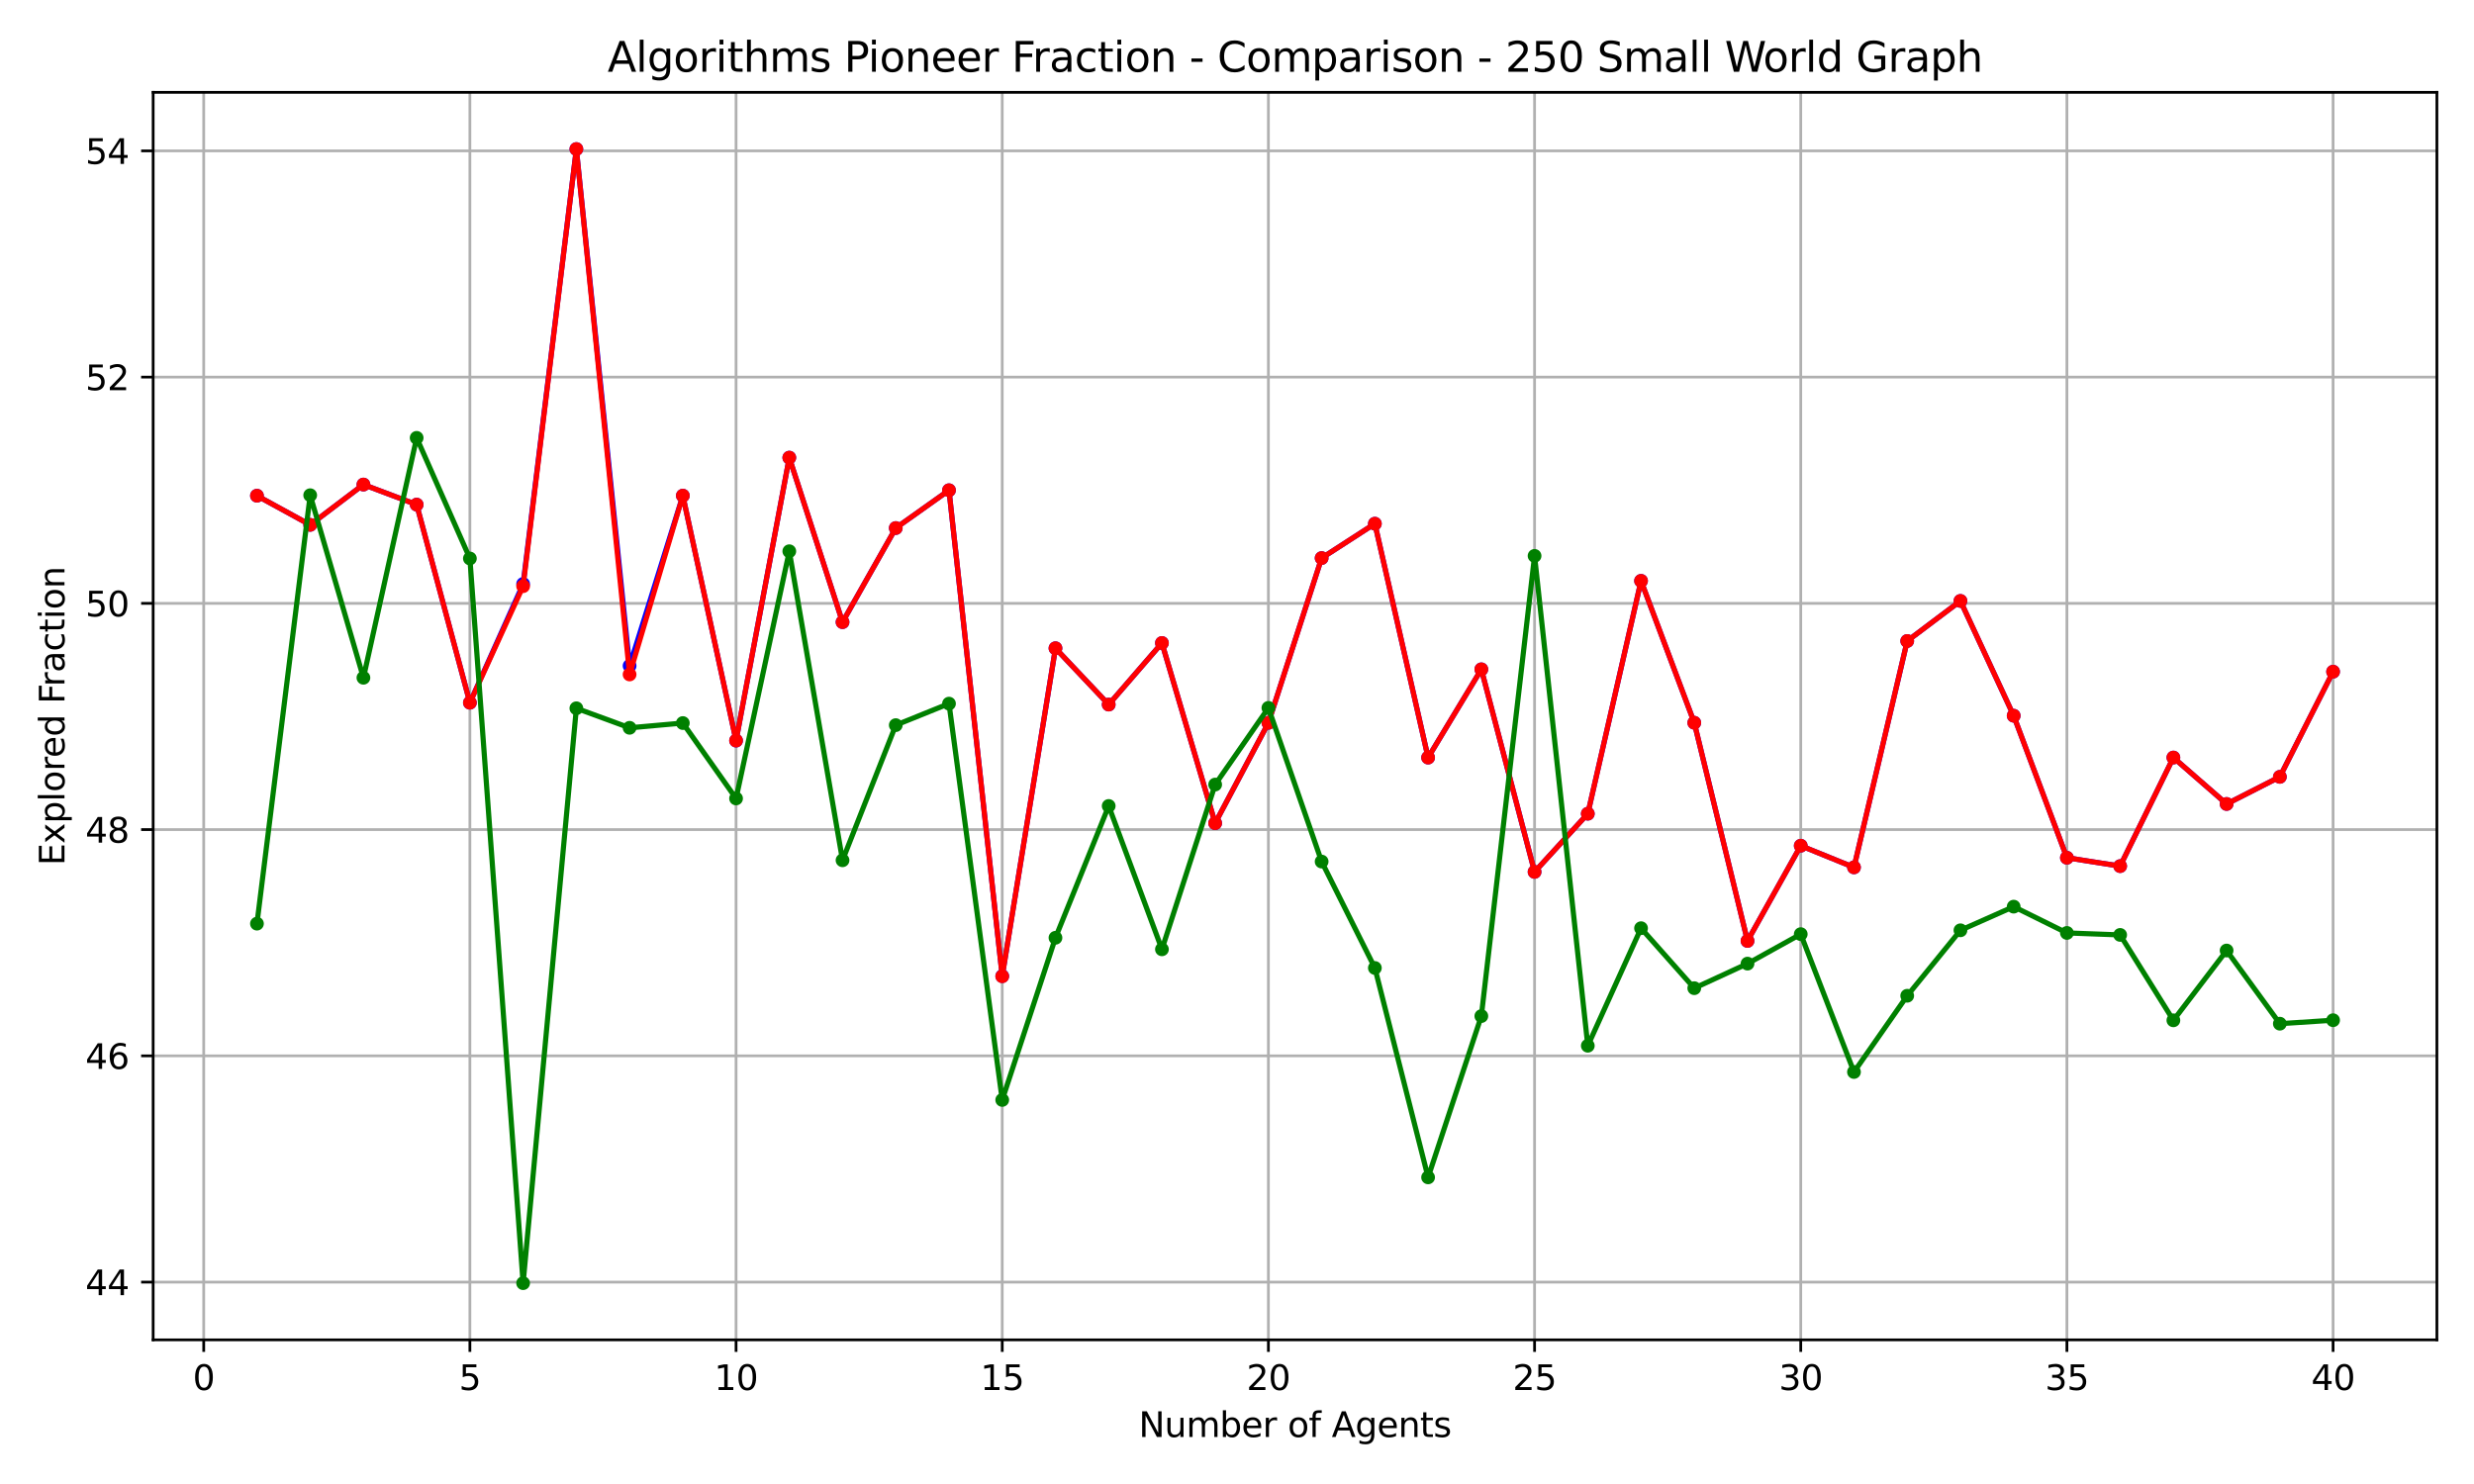 <?xml version="1.0" encoding="utf-8" standalone="no"?>
<!DOCTYPE svg PUBLIC "-//W3C//DTD SVG 1.1//EN"
  "http://www.w3.org/Graphics/SVG/1.1/DTD/svg11.dtd">
<svg xmlns:xlink="http://www.w3.org/1999/xlink" width="720pt" height="432pt" viewBox="0 0 720 432" xmlns="http://www.w3.org/2000/svg" version="1.1">
 <defs>
  <style type="text/css">*{stroke-linejoin: round; stroke-linecap: butt}</style>
 </defs>
 <g id="figure_1">
  <g id="patch_1">
   <path d="M 0 432 
L 720 432 
L 720 0 
L 0 0 
z
" style="fill: #ffffff"/>
  </g>
  <g id="axes_1">
   <g id="patch_2">
    <path d="M 44.57 390.04 
L 709.2 390.04 
L 709.2 26.88 
L 44.57 26.88 
z
" style="fill: #ffffff"/>
   </g>
   <g id="matplotlib.axis_1">
    <g id="xtick_1">
     <g id="line2d_1">
      <path d="M 59.288 390.04 
L 59.288 26.88 
" clip-path="url(#pf809197d8d)" style="fill: none; stroke: #b0b0b0; stroke-width: 0.8; stroke-linecap: square"/>
     </g>
     <g id="line2d_2">
      <defs>
       <path id="mb0a11ca945" d="M 0 0 
L 0 3.5 
" style="stroke: #000000; stroke-width: 0.8"/>
      </defs>
      <g>
       <use xlink:href="#mb0a11ca945" x="59.288" y="390.04" style="stroke: #000000; stroke-width: 0.8"/>
      </g>
     </g>
     <g id="text_1">
      <!-- 0 -->
      <g transform="translate(56.107 404.638) scale(0.1 -0.1)">
       <defs>
        <path id="DejaVuSans-30" d="M 2034 4250 
Q 1547 4250 1301 3770 
Q 1056 3291 1056 2328 
Q 1056 1369 1301 889 
Q 1547 409 2034 409 
Q 2525 409 2770 889 
Q 3016 1369 3016 2328 
Q 3016 3291 2770 3770 
Q 2525 4250 2034 4250 
z
M 2034 4750 
Q 2819 4750 3233 4129 
Q 3647 3509 3647 2328 
Q 3647 1150 3233 529 
Q 2819 -91 2034 -91 
Q 1250 -91 836 529 
Q 422 1150 422 2328 
Q 422 3509 836 4129 
Q 1250 4750 2034 4750 
z
" transform="scale(0.016)"/>
       </defs>
       <use xlink:href="#DejaVuSans-30"/>
      </g>
     </g>
    </g>
    <g id="xtick_2">
     <g id="line2d_3">
      <path d="M 136.751 390.04 
L 136.751 26.88 
" clip-path="url(#pf809197d8d)" style="fill: none; stroke: #b0b0b0; stroke-width: 0.8; stroke-linecap: square"/>
     </g>
     <g id="line2d_4">
      <g>
       <use xlink:href="#mb0a11ca945" x="136.751" y="390.04" style="stroke: #000000; stroke-width: 0.8"/>
      </g>
     </g>
     <g id="text_2">
      <!-- 5 -->
      <g transform="translate(133.569 404.638) scale(0.1 -0.1)">
       <defs>
        <path id="DejaVuSans-35" d="M 691 4666 
L 3169 4666 
L 3169 4134 
L 1269 4134 
L 1269 2991 
Q 1406 3038 1543 3061 
Q 1681 3084 1819 3084 
Q 2600 3084 3056 2656 
Q 3513 2228 3513 1497 
Q 3513 744 3044 326 
Q 2575 -91 1722 -91 
Q 1428 -91 1123 -41 
Q 819 9 494 109 
L 494 744 
Q 775 591 1075 516 
Q 1375 441 1709 441 
Q 2250 441 2565 725 
Q 2881 1009 2881 1497 
Q 2881 1984 2565 2268 
Q 2250 2553 1709 2553 
Q 1456 2553 1204 2497 
Q 953 2441 691 2322 
L 691 4666 
z
" transform="scale(0.016)"/>
       </defs>
       <use xlink:href="#DejaVuSans-35"/>
      </g>
     </g>
    </g>
    <g id="xtick_3">
     <g id="line2d_5">
      <path d="M 214.213 390.04 
L 214.213 26.88 
" clip-path="url(#pf809197d8d)" style="fill: none; stroke: #b0b0b0; stroke-width: 0.8; stroke-linecap: square"/>
     </g>
     <g id="line2d_6">
      <g>
       <use xlink:href="#mb0a11ca945" x="214.213" y="390.04" style="stroke: #000000; stroke-width: 0.8"/>
      </g>
     </g>
     <g id="text_3">
      <!-- 10 -->
      <g transform="translate(207.851 404.638) scale(0.1 -0.1)">
       <defs>
        <path id="DejaVuSans-31" d="M 794 531 
L 1825 531 
L 1825 4091 
L 703 3866 
L 703 4441 
L 1819 4666 
L 2450 4666 
L 2450 531 
L 3481 531 
L 3481 0 
L 794 0 
L 794 531 
z
" transform="scale(0.016)"/>
       </defs>
       <use xlink:href="#DejaVuSans-31"/>
       <use xlink:href="#DejaVuSans-30" x="63.623"/>
      </g>
     </g>
    </g>
    <g id="xtick_4">
     <g id="line2d_7">
      <path d="M 291.676 390.04 
L 291.676 26.88 
" clip-path="url(#pf809197d8d)" style="fill: none; stroke: #b0b0b0; stroke-width: 0.8; stroke-linecap: square"/>
     </g>
     <g id="line2d_8">
      <g>
       <use xlink:href="#mb0a11ca945" x="291.676" y="390.04" style="stroke: #000000; stroke-width: 0.8"/>
      </g>
     </g>
     <g id="text_4">
      <!-- 15 -->
      <g transform="translate(285.314 404.638) scale(0.1 -0.1)">
       <use xlink:href="#DejaVuSans-31"/>
       <use xlink:href="#DejaVuSans-35" x="63.623"/>
      </g>
     </g>
    </g>
    <g id="xtick_5">
     <g id="line2d_9">
      <path d="M 369.139 390.04 
L 369.139 26.88 
" clip-path="url(#pf809197d8d)" style="fill: none; stroke: #b0b0b0; stroke-width: 0.8; stroke-linecap: square"/>
     </g>
     <g id="line2d_10">
      <g>
       <use xlink:href="#mb0a11ca945" x="369.139" y="390.04" style="stroke: #000000; stroke-width: 0.8"/>
      </g>
     </g>
     <g id="text_5">
      <!-- 20 -->
      <g transform="translate(362.776 404.638) scale(0.1 -0.1)">
       <defs>
        <path id="DejaVuSans-32" d="M 1228 531 
L 3431 531 
L 3431 0 
L 469 0 
L 469 531 
Q 828 903 1448 1529 
Q 2069 2156 2228 2338 
Q 2531 2678 2651 2914 
Q 2772 3150 2772 3378 
Q 2772 3750 2511 3984 
Q 2250 4219 1831 4219 
Q 1534 4219 1204 4116 
Q 875 4013 500 3803 
L 500 4441 
Q 881 4594 1212 4672 
Q 1544 4750 1819 4750 
Q 2544 4750 2975 4387 
Q 3406 4025 3406 3419 
Q 3406 3131 3298 2873 
Q 3191 2616 2906 2266 
Q 2828 2175 2409 1742 
Q 1991 1309 1228 531 
z
" transform="scale(0.016)"/>
       </defs>
       <use xlink:href="#DejaVuSans-32"/>
       <use xlink:href="#DejaVuSans-30" x="63.623"/>
      </g>
     </g>
    </g>
    <g id="xtick_6">
     <g id="line2d_11">
      <path d="M 446.601 390.04 
L 446.601 26.88 
" clip-path="url(#pf809197d8d)" style="fill: none; stroke: #b0b0b0; stroke-width: 0.8; stroke-linecap: square"/>
     </g>
     <g id="line2d_12">
      <g>
       <use xlink:href="#mb0a11ca945" x="446.601" y="390.04" style="stroke: #000000; stroke-width: 0.8"/>
      </g>
     </g>
     <g id="text_6">
      <!-- 25 -->
      <g transform="translate(440.239 404.638) scale(0.1 -0.1)">
       <use xlink:href="#DejaVuSans-32"/>
       <use xlink:href="#DejaVuSans-35" x="63.623"/>
      </g>
     </g>
    </g>
    <g id="xtick_7">
     <g id="line2d_13">
      <path d="M 524.064 390.04 
L 524.064 26.88 
" clip-path="url(#pf809197d8d)" style="fill: none; stroke: #b0b0b0; stroke-width: 0.8; stroke-linecap: square"/>
     </g>
     <g id="line2d_14">
      <g>
       <use xlink:href="#mb0a11ca945" x="524.064" y="390.04" style="stroke: #000000; stroke-width: 0.8"/>
      </g>
     </g>
     <g id="text_7">
      <!-- 30 -->
      <g transform="translate(517.702 404.638) scale(0.1 -0.1)">
       <defs>
        <path id="DejaVuSans-33" d="M 2597 2516 
Q 3050 2419 3304 2112 
Q 3559 1806 3559 1356 
Q 3559 666 3084 287 
Q 2609 -91 1734 -91 
Q 1441 -91 1130 -33 
Q 819 25 488 141 
L 488 750 
Q 750 597 1062 519 
Q 1375 441 1716 441 
Q 2309 441 2620 675 
Q 2931 909 2931 1356 
Q 2931 1769 2642 2001 
Q 2353 2234 1838 2234 
L 1294 2234 
L 1294 2753 
L 1863 2753 
Q 2328 2753 2575 2939 
Q 2822 3125 2822 3475 
Q 2822 3834 2567 4026 
Q 2313 4219 1838 4219 
Q 1578 4219 1281 4162 
Q 984 4106 628 3988 
L 628 4550 
Q 988 4650 1302 4700 
Q 1616 4750 1894 4750 
Q 2613 4750 3031 4423 
Q 3450 4097 3450 3541 
Q 3450 3153 3228 2886 
Q 3006 2619 2597 2516 
z
" transform="scale(0.016)"/>
       </defs>
       <use xlink:href="#DejaVuSans-33"/>
       <use xlink:href="#DejaVuSans-30" x="63.623"/>
      </g>
     </g>
    </g>
    <g id="xtick_8">
     <g id="line2d_15">
      <path d="M 601.527 390.04 
L 601.527 26.88 
" clip-path="url(#pf809197d8d)" style="fill: none; stroke: #b0b0b0; stroke-width: 0.8; stroke-linecap: square"/>
     </g>
     <g id="line2d_16">
      <g>
       <use xlink:href="#mb0a11ca945" x="601.527" y="390.04" style="stroke: #000000; stroke-width: 0.8"/>
      </g>
     </g>
     <g id="text_8">
      <!-- 35 -->
      <g transform="translate(595.164 404.638) scale(0.1 -0.1)">
       <use xlink:href="#DejaVuSans-33"/>
       <use xlink:href="#DejaVuSans-35" x="63.623"/>
      </g>
     </g>
    </g>
    <g id="xtick_9">
     <g id="line2d_17">
      <path d="M 678.99 390.04 
L 678.99 26.88 
" clip-path="url(#pf809197d8d)" style="fill: none; stroke: #b0b0b0; stroke-width: 0.8; stroke-linecap: square"/>
     </g>
     <g id="line2d_18">
      <g>
       <use xlink:href="#mb0a11ca945" x="678.99" y="390.04" style="stroke: #000000; stroke-width: 0.8"/>
      </g>
     </g>
     <g id="text_9">
      <!-- 40 -->
      <g transform="translate(672.627 404.638) scale(0.1 -0.1)">
       <defs>
        <path id="DejaVuSans-34" d="M 2419 4116 
L 825 1625 
L 2419 1625 
L 2419 4116 
z
M 2253 4666 
L 3047 4666 
L 3047 1625 
L 3713 1625 
L 3713 1100 
L 3047 1100 
L 3047 0 
L 2419 0 
L 2419 1100 
L 313 1100 
L 313 1709 
L 2253 4666 
z
" transform="scale(0.016)"/>
       </defs>
       <use xlink:href="#DejaVuSans-34"/>
       <use xlink:href="#DejaVuSans-30" x="63.623"/>
      </g>
     </g>
    </g>
    <g id="text_10">
     <!-- Number of Agents -->
     <g transform="translate(331.397 418.317) scale(0.1 -0.1)">
      <defs>
       <path id="DejaVuSans-4e" d="M 628 4666 
L 1478 4666 
L 3547 763 
L 3547 4666 
L 4159 4666 
L 4159 0 
L 3309 0 
L 1241 3903 
L 1241 0 
L 628 0 
L 628 4666 
z
" transform="scale(0.016)"/>
       <path id="DejaVuSans-75" d="M 544 1381 
L 544 3500 
L 1119 3500 
L 1119 1403 
Q 1119 906 1312 657 
Q 1506 409 1894 409 
Q 2359 409 2629 706 
Q 2900 1003 2900 1516 
L 2900 3500 
L 3475 3500 
L 3475 0 
L 2900 0 
L 2900 538 
Q 2691 219 2414 64 
Q 2138 -91 1772 -91 
Q 1169 -91 856 284 
Q 544 659 544 1381 
z
M 1991 3584 
L 1991 3584 
z
" transform="scale(0.016)"/>
       <path id="DejaVuSans-6d" d="M 3328 2828 
Q 3544 3216 3844 3400 
Q 4144 3584 4550 3584 
Q 5097 3584 5394 3201 
Q 5691 2819 5691 2113 
L 5691 0 
L 5113 0 
L 5113 2094 
Q 5113 2597 4934 2840 
Q 4756 3084 4391 3084 
Q 3944 3084 3684 2787 
Q 3425 2491 3425 1978 
L 3425 0 
L 2847 0 
L 2847 2094 
Q 2847 2600 2669 2842 
Q 2491 3084 2119 3084 
Q 1678 3084 1418 2786 
Q 1159 2488 1159 1978 
L 1159 0 
L 581 0 
L 581 3500 
L 1159 3500 
L 1159 2956 
Q 1356 3278 1631 3431 
Q 1906 3584 2284 3584 
Q 2666 3584 2933 3390 
Q 3200 3197 3328 2828 
z
" transform="scale(0.016)"/>
       <path id="DejaVuSans-62" d="M 3116 1747 
Q 3116 2381 2855 2742 
Q 2594 3103 2138 3103 
Q 1681 3103 1420 2742 
Q 1159 2381 1159 1747 
Q 1159 1113 1420 752 
Q 1681 391 2138 391 
Q 2594 391 2855 752 
Q 3116 1113 3116 1747 
z
M 1159 2969 
Q 1341 3281 1617 3432 
Q 1894 3584 2278 3584 
Q 2916 3584 3314 3078 
Q 3713 2572 3713 1747 
Q 3713 922 3314 415 
Q 2916 -91 2278 -91 
Q 1894 -91 1617 61 
Q 1341 213 1159 525 
L 1159 0 
L 581 0 
L 581 4863 
L 1159 4863 
L 1159 2969 
z
" transform="scale(0.016)"/>
       <path id="DejaVuSans-65" d="M 3597 1894 
L 3597 1613 
L 953 1613 
Q 991 1019 1311 708 
Q 1631 397 2203 397 
Q 2534 397 2845 478 
Q 3156 559 3463 722 
L 3463 178 
Q 3153 47 2828 -22 
Q 2503 -91 2169 -91 
Q 1331 -91 842 396 
Q 353 884 353 1716 
Q 353 2575 817 3079 
Q 1281 3584 2069 3584 
Q 2775 3584 3186 3129 
Q 3597 2675 3597 1894 
z
M 3022 2063 
Q 3016 2534 2758 2815 
Q 2500 3097 2075 3097 
Q 1594 3097 1305 2825 
Q 1016 2553 972 2059 
L 3022 2063 
z
" transform="scale(0.016)"/>
       <path id="DejaVuSans-72" d="M 2631 2963 
Q 2534 3019 2420 3045 
Q 2306 3072 2169 3072 
Q 1681 3072 1420 2755 
Q 1159 2438 1159 1844 
L 1159 0 
L 581 0 
L 581 3500 
L 1159 3500 
L 1159 2956 
Q 1341 3275 1631 3429 
Q 1922 3584 2338 3584 
Q 2397 3584 2469 3576 
Q 2541 3569 2628 3553 
L 2631 2963 
z
" transform="scale(0.016)"/>
       <path id="DejaVuSans-20" transform="scale(0.016)"/>
       <path id="DejaVuSans-6f" d="M 1959 3097 
Q 1497 3097 1228 2736 
Q 959 2375 959 1747 
Q 959 1119 1226 758 
Q 1494 397 1959 397 
Q 2419 397 2687 759 
Q 2956 1122 2956 1747 
Q 2956 2369 2687 2733 
Q 2419 3097 1959 3097 
z
M 1959 3584 
Q 2709 3584 3137 3096 
Q 3566 2609 3566 1747 
Q 3566 888 3137 398 
Q 2709 -91 1959 -91 
Q 1206 -91 779 398 
Q 353 888 353 1747 
Q 353 2609 779 3096 
Q 1206 3584 1959 3584 
z
" transform="scale(0.016)"/>
       <path id="DejaVuSans-66" d="M 2375 4863 
L 2375 4384 
L 1825 4384 
Q 1516 4384 1395 4259 
Q 1275 4134 1275 3809 
L 1275 3500 
L 2222 3500 
L 2222 3053 
L 1275 3053 
L 1275 0 
L 697 0 
L 697 3053 
L 147 3053 
L 147 3500 
L 697 3500 
L 697 3744 
Q 697 4328 969 4595 
Q 1241 4863 1831 4863 
L 2375 4863 
z
" transform="scale(0.016)"/>
       <path id="DejaVuSans-41" d="M 2188 4044 
L 1331 1722 
L 3047 1722 
L 2188 4044 
z
M 1831 4666 
L 2547 4666 
L 4325 0 
L 3669 0 
L 3244 1197 
L 1141 1197 
L 716 0 
L 50 0 
L 1831 4666 
z
" transform="scale(0.016)"/>
       <path id="DejaVuSans-67" d="M 2906 1791 
Q 2906 2416 2648 2759 
Q 2391 3103 1925 3103 
Q 1463 3103 1205 2759 
Q 947 2416 947 1791 
Q 947 1169 1205 825 
Q 1463 481 1925 481 
Q 2391 481 2648 825 
Q 2906 1169 2906 1791 
z
M 3481 434 
Q 3481 -459 3084 -895 
Q 2688 -1331 1869 -1331 
Q 1566 -1331 1297 -1286 
Q 1028 -1241 775 -1147 
L 775 -588 
Q 1028 -725 1275 -790 
Q 1522 -856 1778 -856 
Q 2344 -856 2625 -561 
Q 2906 -266 2906 331 
L 2906 616 
Q 2728 306 2450 153 
Q 2172 0 1784 0 
Q 1141 0 747 490 
Q 353 981 353 1791 
Q 353 2603 747 3093 
Q 1141 3584 1784 3584 
Q 2172 3584 2450 3431 
Q 2728 3278 2906 2969 
L 2906 3500 
L 3481 3500 
L 3481 434 
z
" transform="scale(0.016)"/>
       <path id="DejaVuSans-6e" d="M 3513 2113 
L 3513 0 
L 2938 0 
L 2938 2094 
Q 2938 2591 2744 2837 
Q 2550 3084 2163 3084 
Q 1697 3084 1428 2787 
Q 1159 2491 1159 1978 
L 1159 0 
L 581 0 
L 581 3500 
L 1159 3500 
L 1159 2956 
Q 1366 3272 1645 3428 
Q 1925 3584 2291 3584 
Q 2894 3584 3203 3211 
Q 3513 2838 3513 2113 
z
" transform="scale(0.016)"/>
       <path id="DejaVuSans-74" d="M 1172 4494 
L 1172 3500 
L 2356 3500 
L 2356 3053 
L 1172 3053 
L 1172 1153 
Q 1172 725 1289 603 
Q 1406 481 1766 481 
L 2356 481 
L 2356 0 
L 1766 0 
Q 1100 0 847 248 
Q 594 497 594 1153 
L 594 3053 
L 172 3053 
L 172 3500 
L 594 3500 
L 594 4494 
L 1172 4494 
z
" transform="scale(0.016)"/>
       <path id="DejaVuSans-73" d="M 2834 3397 
L 2834 2853 
Q 2591 2978 2328 3040 
Q 2066 3103 1784 3103 
Q 1356 3103 1142 2972 
Q 928 2841 928 2578 
Q 928 2378 1081 2264 
Q 1234 2150 1697 2047 
L 1894 2003 
Q 2506 1872 2764 1633 
Q 3022 1394 3022 966 
Q 3022 478 2636 193 
Q 2250 -91 1575 -91 
Q 1294 -91 989 -36 
Q 684 19 347 128 
L 347 722 
Q 666 556 975 473 
Q 1284 391 1588 391 
Q 1994 391 2212 530 
Q 2431 669 2431 922 
Q 2431 1156 2273 1281 
Q 2116 1406 1581 1522 
L 1381 1569 
Q 847 1681 609 1914 
Q 372 2147 372 2553 
Q 372 3047 722 3315 
Q 1072 3584 1716 3584 
Q 2034 3584 2315 3537 
Q 2597 3491 2834 3397 
z
" transform="scale(0.016)"/>
      </defs>
      <use xlink:href="#DejaVuSans-4e"/>
      <use xlink:href="#DejaVuSans-75" x="74.805"/>
      <use xlink:href="#DejaVuSans-6d" x="138.184"/>
      <use xlink:href="#DejaVuSans-62" x="235.596"/>
      <use xlink:href="#DejaVuSans-65" x="299.072"/>
      <use xlink:href="#DejaVuSans-72" x="360.596"/>
      <use xlink:href="#DejaVuSans-20" x="401.709"/>
      <use xlink:href="#DejaVuSans-6f" x="433.496"/>
      <use xlink:href="#DejaVuSans-66" x="494.678"/>
      <use xlink:href="#DejaVuSans-20" x="529.883"/>
      <use xlink:href="#DejaVuSans-41" x="561.67"/>
      <use xlink:href="#DejaVuSans-67" x="630.078"/>
      <use xlink:href="#DejaVuSans-65" x="693.555"/>
      <use xlink:href="#DejaVuSans-6e" x="755.078"/>
      <use xlink:href="#DejaVuSans-74" x="818.457"/>
      <use xlink:href="#DejaVuSans-73" x="857.666"/>
     </g>
    </g>
   </g>
   <g id="matplotlib.axis_2">
    <g id="ytick_1">
     <g id="line2d_19">
      <path d="M 44.57 373.225 
L 709.2 373.225 
" clip-path="url(#pf809197d8d)" style="fill: none; stroke: #b0b0b0; stroke-width: 0.8; stroke-linecap: square"/>
     </g>
     <g id="line2d_20">
      <defs>
       <path id="m695df04579" d="M 0 0 
L -3.5 0 
" style="stroke: #000000; stroke-width: 0.8"/>
      </defs>
      <g>
       <use xlink:href="#m695df04579" x="44.57" y="373.225" style="stroke: #000000; stroke-width: 0.8"/>
      </g>
     </g>
     <g id="text_11">
      <!-- 44 -->
      <g transform="translate(24.845 377.025) scale(0.1 -0.1)">
       <use xlink:href="#DejaVuSans-34"/>
       <use xlink:href="#DejaVuSans-34" x="63.623"/>
      </g>
     </g>
    </g>
    <g id="ytick_2">
     <g id="line2d_21">
      <path d="M 44.57 307.364 
L 709.2 307.364 
" clip-path="url(#pf809197d8d)" style="fill: none; stroke: #b0b0b0; stroke-width: 0.8; stroke-linecap: square"/>
     </g>
     <g id="line2d_22">
      <g>
       <use xlink:href="#m695df04579" x="44.57" y="307.364" style="stroke: #000000; stroke-width: 0.8"/>
      </g>
     </g>
     <g id="text_12">
      <!-- 46 -->
      <g transform="translate(24.845 311.163) scale(0.1 -0.1)">
       <defs>
        <path id="DejaVuSans-36" d="M 2113 2584 
Q 1688 2584 1439 2293 
Q 1191 2003 1191 1497 
Q 1191 994 1439 701 
Q 1688 409 2113 409 
Q 2538 409 2786 701 
Q 3034 994 3034 1497 
Q 3034 2003 2786 2293 
Q 2538 2584 2113 2584 
z
M 3366 4563 
L 3366 3988 
Q 3128 4100 2886 4159 
Q 2644 4219 2406 4219 
Q 1781 4219 1451 3797 
Q 1122 3375 1075 2522 
Q 1259 2794 1537 2939 
Q 1816 3084 2150 3084 
Q 2853 3084 3261 2657 
Q 3669 2231 3669 1497 
Q 3669 778 3244 343 
Q 2819 -91 2113 -91 
Q 1303 -91 875 529 
Q 447 1150 447 2328 
Q 447 3434 972 4092 
Q 1497 4750 2381 4750 
Q 2619 4750 2861 4703 
Q 3103 4656 3366 4563 
z
" transform="scale(0.016)"/>
       </defs>
       <use xlink:href="#DejaVuSans-34"/>
       <use xlink:href="#DejaVuSans-36" x="63.623"/>
      </g>
     </g>
    </g>
    <g id="ytick_3">
     <g id="line2d_23">
      <path d="M 44.57 241.502 
L 709.2 241.502 
" clip-path="url(#pf809197d8d)" style="fill: none; stroke: #b0b0b0; stroke-width: 0.8; stroke-linecap: square"/>
     </g>
     <g id="line2d_24">
      <g>
       <use xlink:href="#m695df04579" x="44.57" y="241.502" style="stroke: #000000; stroke-width: 0.8"/>
      </g>
     </g>
     <g id="text_13">
      <!-- 48 -->
      <g transform="translate(24.845 245.302) scale(0.1 -0.1)">
       <defs>
        <path id="DejaVuSans-38" d="M 2034 2216 
Q 1584 2216 1326 1975 
Q 1069 1734 1069 1313 
Q 1069 891 1326 650 
Q 1584 409 2034 409 
Q 2484 409 2743 651 
Q 3003 894 3003 1313 
Q 3003 1734 2745 1975 
Q 2488 2216 2034 2216 
z
M 1403 2484 
Q 997 2584 770 2862 
Q 544 3141 544 3541 
Q 544 4100 942 4425 
Q 1341 4750 2034 4750 
Q 2731 4750 3128 4425 
Q 3525 4100 3525 3541 
Q 3525 3141 3298 2862 
Q 3072 2584 2669 2484 
Q 3125 2378 3379 2068 
Q 3634 1759 3634 1313 
Q 3634 634 3220 271 
Q 2806 -91 2034 -91 
Q 1263 -91 848 271 
Q 434 634 434 1313 
Q 434 1759 690 2068 
Q 947 2378 1403 2484 
z
M 1172 3481 
Q 1172 3119 1398 2916 
Q 1625 2713 2034 2713 
Q 2441 2713 2670 2916 
Q 2900 3119 2900 3481 
Q 2900 3844 2670 4047 
Q 2441 4250 2034 4250 
Q 1625 4250 1398 4047 
Q 1172 3844 1172 3481 
z
" transform="scale(0.016)"/>
       </defs>
       <use xlink:href="#DejaVuSans-34"/>
       <use xlink:href="#DejaVuSans-38" x="63.623"/>
      </g>
     </g>
    </g>
    <g id="ytick_4">
     <g id="line2d_25">
      <path d="M 44.57 175.641 
L 709.2 175.641 
" clip-path="url(#pf809197d8d)" style="fill: none; stroke: #b0b0b0; stroke-width: 0.8; stroke-linecap: square"/>
     </g>
     <g id="line2d_26">
      <g>
       <use xlink:href="#m695df04579" x="44.57" y="175.641" style="stroke: #000000; stroke-width: 0.8"/>
      </g>
     </g>
     <g id="text_14">
      <!-- 50 -->
      <g transform="translate(24.845 179.44) scale(0.1 -0.1)">
       <use xlink:href="#DejaVuSans-35"/>
       <use xlink:href="#DejaVuSans-30" x="63.623"/>
      </g>
     </g>
    </g>
    <g id="ytick_5">
     <g id="line2d_27">
      <path d="M 44.57 109.779 
L 709.2 109.779 
" clip-path="url(#pf809197d8d)" style="fill: none; stroke: #b0b0b0; stroke-width: 0.8; stroke-linecap: square"/>
     </g>
     <g id="line2d_28">
      <g>
       <use xlink:href="#m695df04579" x="44.57" y="109.779" style="stroke: #000000; stroke-width: 0.8"/>
      </g>
     </g>
     <g id="text_15">
      <!-- 52 -->
      <g transform="translate(24.845 113.579) scale(0.1 -0.1)">
       <use xlink:href="#DejaVuSans-35"/>
       <use xlink:href="#DejaVuSans-32" x="63.623"/>
      </g>
     </g>
    </g>
    <g id="ytick_6">
     <g id="line2d_29">
      <path d="M 44.57 43.918 
L 709.2 43.918 
" clip-path="url(#pf809197d8d)" style="fill: none; stroke: #b0b0b0; stroke-width: 0.8; stroke-linecap: square"/>
     </g>
     <g id="line2d_30">
      <g>
       <use xlink:href="#m695df04579" x="44.57" y="43.918" style="stroke: #000000; stroke-width: 0.8"/>
      </g>
     </g>
     <g id="text_16">
      <!-- 54 -->
      <g transform="translate(24.845 47.717) scale(0.1 -0.1)">
       <use xlink:href="#DejaVuSans-35"/>
       <use xlink:href="#DejaVuSans-34" x="63.623"/>
      </g>
     </g>
    </g>
    <g id="text_17">
     <!-- Explored Fraction -->
     <g transform="translate(18.765 251.944) rotate(-90) scale(0.1 -0.1)">
      <defs>
       <path id="DejaVuSans-45" d="M 628 4666 
L 3578 4666 
L 3578 4134 
L 1259 4134 
L 1259 2753 
L 3481 2753 
L 3481 2222 
L 1259 2222 
L 1259 531 
L 3634 531 
L 3634 0 
L 628 0 
L 628 4666 
z
" transform="scale(0.016)"/>
       <path id="DejaVuSans-78" d="M 3513 3500 
L 2247 1797 
L 3578 0 
L 2900 0 
L 1881 1375 
L 863 0 
L 184 0 
L 1544 1831 
L 300 3500 
L 978 3500 
L 1906 2253 
L 2834 3500 
L 3513 3500 
z
" transform="scale(0.016)"/>
       <path id="DejaVuSans-70" d="M 1159 525 
L 1159 -1331 
L 581 -1331 
L 581 3500 
L 1159 3500 
L 1159 2969 
Q 1341 3281 1617 3432 
Q 1894 3584 2278 3584 
Q 2916 3584 3314 3078 
Q 3713 2572 3713 1747 
Q 3713 922 3314 415 
Q 2916 -91 2278 -91 
Q 1894 -91 1617 61 
Q 1341 213 1159 525 
z
M 3116 1747 
Q 3116 2381 2855 2742 
Q 2594 3103 2138 3103 
Q 1681 3103 1420 2742 
Q 1159 2381 1159 1747 
Q 1159 1113 1420 752 
Q 1681 391 2138 391 
Q 2594 391 2855 752 
Q 3116 1113 3116 1747 
z
" transform="scale(0.016)"/>
       <path id="DejaVuSans-6c" d="M 603 4863 
L 1178 4863 
L 1178 0 
L 603 0 
L 603 4863 
z
" transform="scale(0.016)"/>
       <path id="DejaVuSans-64" d="M 2906 2969 
L 2906 4863 
L 3481 4863 
L 3481 0 
L 2906 0 
L 2906 525 
Q 2725 213 2448 61 
Q 2172 -91 1784 -91 
Q 1150 -91 751 415 
Q 353 922 353 1747 
Q 353 2572 751 3078 
Q 1150 3584 1784 3584 
Q 2172 3584 2448 3432 
Q 2725 3281 2906 2969 
z
M 947 1747 
Q 947 1113 1208 752 
Q 1469 391 1925 391 
Q 2381 391 2643 752 
Q 2906 1113 2906 1747 
Q 2906 2381 2643 2742 
Q 2381 3103 1925 3103 
Q 1469 3103 1208 2742 
Q 947 2381 947 1747 
z
" transform="scale(0.016)"/>
       <path id="DejaVuSans-46" d="M 628 4666 
L 3309 4666 
L 3309 4134 
L 1259 4134 
L 1259 2759 
L 3109 2759 
L 3109 2228 
L 1259 2228 
L 1259 0 
L 628 0 
L 628 4666 
z
" transform="scale(0.016)"/>
       <path id="DejaVuSans-61" d="M 2194 1759 
Q 1497 1759 1228 1600 
Q 959 1441 959 1056 
Q 959 750 1161 570 
Q 1363 391 1709 391 
Q 2188 391 2477 730 
Q 2766 1069 2766 1631 
L 2766 1759 
L 2194 1759 
z
M 3341 1997 
L 3341 0 
L 2766 0 
L 2766 531 
Q 2569 213 2275 61 
Q 1981 -91 1556 -91 
Q 1019 -91 701 211 
Q 384 513 384 1019 
Q 384 1609 779 1909 
Q 1175 2209 1959 2209 
L 2766 2209 
L 2766 2266 
Q 2766 2663 2505 2880 
Q 2244 3097 1772 3097 
Q 1472 3097 1187 3025 
Q 903 2953 641 2809 
L 641 3341 
Q 956 3463 1253 3523 
Q 1550 3584 1831 3584 
Q 2591 3584 2966 3190 
Q 3341 2797 3341 1997 
z
" transform="scale(0.016)"/>
       <path id="DejaVuSans-63" d="M 3122 3366 
L 3122 2828 
Q 2878 2963 2633 3030 
Q 2388 3097 2138 3097 
Q 1578 3097 1268 2742 
Q 959 2388 959 1747 
Q 959 1106 1268 751 
Q 1578 397 2138 397 
Q 2388 397 2633 464 
Q 2878 531 3122 666 
L 3122 134 
Q 2881 22 2623 -34 
Q 2366 -91 2075 -91 
Q 1284 -91 818 406 
Q 353 903 353 1747 
Q 353 2603 823 3093 
Q 1294 3584 2113 3584 
Q 2378 3584 2631 3529 
Q 2884 3475 3122 3366 
z
" transform="scale(0.016)"/>
       <path id="DejaVuSans-69" d="M 603 3500 
L 1178 3500 
L 1178 0 
L 603 0 
L 603 3500 
z
M 603 4863 
L 1178 4863 
L 1178 4134 
L 603 4134 
L 603 4863 
z
" transform="scale(0.016)"/>
      </defs>
      <use xlink:href="#DejaVuSans-45"/>
      <use xlink:href="#DejaVuSans-78" x="63.184"/>
      <use xlink:href="#DejaVuSans-70" x="122.363"/>
      <use xlink:href="#DejaVuSans-6c" x="185.84"/>
      <use xlink:href="#DejaVuSans-6f" x="213.623"/>
      <use xlink:href="#DejaVuSans-72" x="274.805"/>
      <use xlink:href="#DejaVuSans-65" x="313.668"/>
      <use xlink:href="#DejaVuSans-64" x="375.191"/>
      <use xlink:href="#DejaVuSans-20" x="438.668"/>
      <use xlink:href="#DejaVuSans-46" x="470.455"/>
      <use xlink:href="#DejaVuSans-72" x="520.725"/>
      <use xlink:href="#DejaVuSans-61" x="561.838"/>
      <use xlink:href="#DejaVuSans-63" x="623.117"/>
      <use xlink:href="#DejaVuSans-74" x="678.098"/>
      <use xlink:href="#DejaVuSans-69" x="717.307"/>
      <use xlink:href="#DejaVuSans-6f" x="745.09"/>
      <use xlink:href="#DejaVuSans-6e" x="806.271"/>
     </g>
    </g>
   </g>
   <g id="line2d_31">
    <path d="M 74.78 144.302 
L 90.273 152.791 
L 105.766 141.059 
L 121.258 146.896 
L 136.751 204.562 
L 152.243 169.99 
L 167.736 43.387 
L 183.228 193.825 
L 198.721 144.288 
L 214.213 215.594 
L 229.706 133.22 
L 245.198 181.105 
L 260.691 153.719 
L 276.183 142.712 
L 291.676 284.152 
L 307.169 188.706 
L 322.661 205.104 
L 338.154 187.184 
L 353.646 239.629 
L 369.139 210.421 
L 384.631 162.459 
L 400.124 152.449 
L 415.616 220.539 
L 431.109 194.843 
L 446.601 253.811 
L 462.094 236.876 
L 477.587 169.09 
L 493.079 210.394 
L 508.572 273.912 
L 524.064 246.194 
L 539.557 252.489 
L 555.049 186.598 
L 570.542 174.933 
L 586.034 208.349 
L 601.527 249.693 
L 617.019 252.128 
L 632.512 220.529 
L 648.004 234.039 
L 663.497 226.143 
L 678.99 195.532 
" clip-path="url(#pf809197d8d)" style="fill: none; stroke: #0000ff; stroke-width: 1.5; stroke-linecap: square"/>
    <defs>
     <path id="ma543eec14b" d="M 0 1.5 
C 0.398 1.5 0.779 1.342 1.061 1.061 
C 1.342 0.779 1.5 0.398 1.5 0 
C 1.5 -0.398 1.342 -0.779 1.061 -1.061 
C 0.779 -1.342 0.398 -1.5 0 -1.5 
C -0.398 -1.5 -0.779 -1.342 -1.061 -1.061 
C -1.342 -0.779 -1.5 -0.398 -1.5 0 
C -1.5 0.398 -1.342 0.779 -1.061 1.061 
C -0.779 1.342 -0.398 1.5 0 1.5 
z
" style="stroke: #0000ff"/>
    </defs>
    <g clip-path="url(#pf809197d8d)">
     <use xlink:href="#ma543eec14b" x="74.78" y="144.302" style="fill: #0000ff; stroke: #0000ff"/>
     <use xlink:href="#ma543eec14b" x="90.273" y="152.791" style="fill: #0000ff; stroke: #0000ff"/>
     <use xlink:href="#ma543eec14b" x="105.766" y="141.059" style="fill: #0000ff; stroke: #0000ff"/>
     <use xlink:href="#ma543eec14b" x="121.258" y="146.896" style="fill: #0000ff; stroke: #0000ff"/>
     <use xlink:href="#ma543eec14b" x="136.751" y="204.562" style="fill: #0000ff; stroke: #0000ff"/>
     <use xlink:href="#ma543eec14b" x="152.243" y="169.99" style="fill: #0000ff; stroke: #0000ff"/>
     <use xlink:href="#ma543eec14b" x="167.736" y="43.387" style="fill: #0000ff; stroke: #0000ff"/>
     <use xlink:href="#ma543eec14b" x="183.228" y="193.825" style="fill: #0000ff; stroke: #0000ff"/>
     <use xlink:href="#ma543eec14b" x="198.721" y="144.288" style="fill: #0000ff; stroke: #0000ff"/>
     <use xlink:href="#ma543eec14b" x="214.213" y="215.594" style="fill: #0000ff; stroke: #0000ff"/>
     <use xlink:href="#ma543eec14b" x="229.706" y="133.22" style="fill: #0000ff; stroke: #0000ff"/>
     <use xlink:href="#ma543eec14b" x="245.198" y="181.105" style="fill: #0000ff; stroke: #0000ff"/>
     <use xlink:href="#ma543eec14b" x="260.691" y="153.719" style="fill: #0000ff; stroke: #0000ff"/>
     <use xlink:href="#ma543eec14b" x="276.183" y="142.712" style="fill: #0000ff; stroke: #0000ff"/>
     <use xlink:href="#ma543eec14b" x="291.676" y="284.152" style="fill: #0000ff; stroke: #0000ff"/>
     <use xlink:href="#ma543eec14b" x="307.169" y="188.706" style="fill: #0000ff; stroke: #0000ff"/>
     <use xlink:href="#ma543eec14b" x="322.661" y="205.104" style="fill: #0000ff; stroke: #0000ff"/>
     <use xlink:href="#ma543eec14b" x="338.154" y="187.184" style="fill: #0000ff; stroke: #0000ff"/>
     <use xlink:href="#ma543eec14b" x="353.646" y="239.629" style="fill: #0000ff; stroke: #0000ff"/>
     <use xlink:href="#ma543eec14b" x="369.139" y="210.421" style="fill: #0000ff; stroke: #0000ff"/>
     <use xlink:href="#ma543eec14b" x="384.631" y="162.459" style="fill: #0000ff; stroke: #0000ff"/>
     <use xlink:href="#ma543eec14b" x="400.124" y="152.449" style="fill: #0000ff; stroke: #0000ff"/>
     <use xlink:href="#ma543eec14b" x="415.616" y="220.539" style="fill: #0000ff; stroke: #0000ff"/>
     <use xlink:href="#ma543eec14b" x="431.109" y="194.843" style="fill: #0000ff; stroke: #0000ff"/>
     <use xlink:href="#ma543eec14b" x="446.601" y="253.811" style="fill: #0000ff; stroke: #0000ff"/>
     <use xlink:href="#ma543eec14b" x="462.094" y="236.876" style="fill: #0000ff; stroke: #0000ff"/>
     <use xlink:href="#ma543eec14b" x="477.587" y="169.09" style="fill: #0000ff; stroke: #0000ff"/>
     <use xlink:href="#ma543eec14b" x="493.079" y="210.394" style="fill: #0000ff; stroke: #0000ff"/>
     <use xlink:href="#ma543eec14b" x="508.572" y="273.912" style="fill: #0000ff; stroke: #0000ff"/>
     <use xlink:href="#ma543eec14b" x="524.064" y="246.194" style="fill: #0000ff; stroke: #0000ff"/>
     <use xlink:href="#ma543eec14b" x="539.557" y="252.489" style="fill: #0000ff; stroke: #0000ff"/>
     <use xlink:href="#ma543eec14b" x="555.049" y="186.598" style="fill: #0000ff; stroke: #0000ff"/>
     <use xlink:href="#ma543eec14b" x="570.542" y="174.933" style="fill: #0000ff; stroke: #0000ff"/>
     <use xlink:href="#ma543eec14b" x="586.034" y="208.349" style="fill: #0000ff; stroke: #0000ff"/>
     <use xlink:href="#ma543eec14b" x="601.527" y="249.693" style="fill: #0000ff; stroke: #0000ff"/>
     <use xlink:href="#ma543eec14b" x="617.019" y="252.128" style="fill: #0000ff; stroke: #0000ff"/>
     <use xlink:href="#ma543eec14b" x="632.512" y="220.529" style="fill: #0000ff; stroke: #0000ff"/>
     <use xlink:href="#ma543eec14b" x="648.004" y="234.039" style="fill: #0000ff; stroke: #0000ff"/>
     <use xlink:href="#ma543eec14b" x="663.497" y="226.143" style="fill: #0000ff; stroke: #0000ff"/>
     <use xlink:href="#ma543eec14b" x="678.99" y="195.532" style="fill: #0000ff; stroke: #0000ff"/>
    </g>
   </g>
   <g id="line2d_32">
    <path d="M 74.78 144.302 
L 90.273 152.791 
L 105.766 141.059 
L 121.258 146.896 
L 136.751 204.562 
L 152.243 170.64 
L 167.736 43.387 
L 183.228 196.342 
L 198.721 144.288 
L 214.213 215.594 
L 229.706 133.22 
L 245.198 181.105 
L 260.691 153.719 
L 276.183 142.712 
L 291.676 284.211 
L 307.169 188.706 
L 322.661 205.104 
L 338.154 187.184 
L 353.646 239.629 
L 369.139 210.421 
L 384.631 162.459 
L 400.124 152.449 
L 415.616 220.539 
L 431.109 194.843 
L 446.601 253.811 
L 462.094 236.876 
L 477.587 169.09 
L 493.079 210.394 
L 508.572 273.912 
L 524.064 246.194 
L 539.557 252.489 
L 555.049 186.598 
L 570.542 174.933 
L 586.034 208.349 
L 601.527 249.693 
L 617.019 252.128 
L 632.512 220.529 
L 648.004 234.039 
L 663.497 226.143 
L 678.99 195.532 
" clip-path="url(#pf809197d8d)" style="fill: none; stroke: #ff0000; stroke-width: 1.5; stroke-linecap: square"/>
    <defs>
     <path id="me3ec892ba1" d="M 0 1.5 
C 0.398 1.5 0.779 1.342 1.061 1.061 
C 1.342 0.779 1.5 0.398 1.5 0 
C 1.5 -0.398 1.342 -0.779 1.061 -1.061 
C 0.779 -1.342 0.398 -1.5 0 -1.5 
C -0.398 -1.5 -0.779 -1.342 -1.061 -1.061 
C -1.342 -0.779 -1.5 -0.398 -1.5 0 
C -1.5 0.398 -1.342 0.779 -1.061 1.061 
C -0.779 1.342 -0.398 1.5 0 1.5 
z
" style="stroke: #ff0000"/>
    </defs>
    <g clip-path="url(#pf809197d8d)">
     <use xlink:href="#me3ec892ba1" x="74.78" y="144.302" style="fill: #ff0000; stroke: #ff0000"/>
     <use xlink:href="#me3ec892ba1" x="90.273" y="152.791" style="fill: #ff0000; stroke: #ff0000"/>
     <use xlink:href="#me3ec892ba1" x="105.766" y="141.059" style="fill: #ff0000; stroke: #ff0000"/>
     <use xlink:href="#me3ec892ba1" x="121.258" y="146.896" style="fill: #ff0000; stroke: #ff0000"/>
     <use xlink:href="#me3ec892ba1" x="136.751" y="204.562" style="fill: #ff0000; stroke: #ff0000"/>
     <use xlink:href="#me3ec892ba1" x="152.243" y="170.64" style="fill: #ff0000; stroke: #ff0000"/>
     <use xlink:href="#me3ec892ba1" x="167.736" y="43.387" style="fill: #ff0000; stroke: #ff0000"/>
     <use xlink:href="#me3ec892ba1" x="183.228" y="196.342" style="fill: #ff0000; stroke: #ff0000"/>
     <use xlink:href="#me3ec892ba1" x="198.721" y="144.288" style="fill: #ff0000; stroke: #ff0000"/>
     <use xlink:href="#me3ec892ba1" x="214.213" y="215.594" style="fill: #ff0000; stroke: #ff0000"/>
     <use xlink:href="#me3ec892ba1" x="229.706" y="133.22" style="fill: #ff0000; stroke: #ff0000"/>
     <use xlink:href="#me3ec892ba1" x="245.198" y="181.105" style="fill: #ff0000; stroke: #ff0000"/>
     <use xlink:href="#me3ec892ba1" x="260.691" y="153.719" style="fill: #ff0000; stroke: #ff0000"/>
     <use xlink:href="#me3ec892ba1" x="276.183" y="142.712" style="fill: #ff0000; stroke: #ff0000"/>
     <use xlink:href="#me3ec892ba1" x="291.676" y="284.211" style="fill: #ff0000; stroke: #ff0000"/>
     <use xlink:href="#me3ec892ba1" x="307.169" y="188.706" style="fill: #ff0000; stroke: #ff0000"/>
     <use xlink:href="#me3ec892ba1" x="322.661" y="205.104" style="fill: #ff0000; stroke: #ff0000"/>
     <use xlink:href="#me3ec892ba1" x="338.154" y="187.184" style="fill: #ff0000; stroke: #ff0000"/>
     <use xlink:href="#me3ec892ba1" x="353.646" y="239.629" style="fill: #ff0000; stroke: #ff0000"/>
     <use xlink:href="#me3ec892ba1" x="369.139" y="210.421" style="fill: #ff0000; stroke: #ff0000"/>
     <use xlink:href="#me3ec892ba1" x="384.631" y="162.459" style="fill: #ff0000; stroke: #ff0000"/>
     <use xlink:href="#me3ec892ba1" x="400.124" y="152.449" style="fill: #ff0000; stroke: #ff0000"/>
     <use xlink:href="#me3ec892ba1" x="415.616" y="220.539" style="fill: #ff0000; stroke: #ff0000"/>
     <use xlink:href="#me3ec892ba1" x="431.109" y="194.843" style="fill: #ff0000; stroke: #ff0000"/>
     <use xlink:href="#me3ec892ba1" x="446.601" y="253.811" style="fill: #ff0000; stroke: #ff0000"/>
     <use xlink:href="#me3ec892ba1" x="462.094" y="236.876" style="fill: #ff0000; stroke: #ff0000"/>
     <use xlink:href="#me3ec892ba1" x="477.587" y="169.09" style="fill: #ff0000; stroke: #ff0000"/>
     <use xlink:href="#me3ec892ba1" x="493.079" y="210.394" style="fill: #ff0000; stroke: #ff0000"/>
     <use xlink:href="#me3ec892ba1" x="508.572" y="273.912" style="fill: #ff0000; stroke: #ff0000"/>
     <use xlink:href="#me3ec892ba1" x="524.064" y="246.194" style="fill: #ff0000; stroke: #ff0000"/>
     <use xlink:href="#me3ec892ba1" x="539.557" y="252.489" style="fill: #ff0000; stroke: #ff0000"/>
     <use xlink:href="#me3ec892ba1" x="555.049" y="186.598" style="fill: #ff0000; stroke: #ff0000"/>
     <use xlink:href="#me3ec892ba1" x="570.542" y="174.933" style="fill: #ff0000; stroke: #ff0000"/>
     <use xlink:href="#me3ec892ba1" x="586.034" y="208.349" style="fill: #ff0000; stroke: #ff0000"/>
     <use xlink:href="#me3ec892ba1" x="601.527" y="249.693" style="fill: #ff0000; stroke: #ff0000"/>
     <use xlink:href="#me3ec892ba1" x="617.019" y="252.128" style="fill: #ff0000; stroke: #ff0000"/>
     <use xlink:href="#me3ec892ba1" x="632.512" y="220.529" style="fill: #ff0000; stroke: #ff0000"/>
     <use xlink:href="#me3ec892ba1" x="648.004" y="234.039" style="fill: #ff0000; stroke: #ff0000"/>
     <use xlink:href="#me3ec892ba1" x="663.497" y="226.143" style="fill: #ff0000; stroke: #ff0000"/>
     <use xlink:href="#me3ec892ba1" x="678.99" y="195.532" style="fill: #ff0000; stroke: #ff0000"/>
    </g>
   </g>
   <g id="line2d_33">
    <path d="M 74.78 268.877 
L 90.273 144.16 
L 105.766 197.298 
L 121.258 127.462 
L 136.751 162.576 
L 152.243 373.533 
L 167.736 206.182 
L 183.228 211.866 
L 198.721 210.485 
L 214.213 232.434 
L 229.706 160.468 
L 245.198 250.43 
L 260.691 211.091 
L 276.183 204.83 
L 291.676 320.2 
L 307.169 272.992 
L 322.661 234.62 
L 338.154 276.348 
L 353.646 228.389 
L 369.139 206.068 
L 384.631 250.806 
L 400.124 281.777 
L 415.616 342.738 
L 431.109 295.786 
L 446.601 161.817 
L 462.094 304.419 
L 477.587 270.203 
L 493.079 287.665 
L 508.572 280.516 
L 524.064 271.933 
L 539.557 312.064 
L 555.049 289.871 
L 570.542 270.814 
L 586.034 263.93 
L 601.527 271.581 
L 617.019 272.157 
L 632.512 297.02 
L 648.004 276.702 
L 663.497 298 
L 678.99 296.99 
" clip-path="url(#pf809197d8d)" style="fill: none; stroke: #008000; stroke-width: 1.5; stroke-linecap: square"/>
    <defs>
     <path id="m4895db7833" d="M 0 1.5 
C 0.398 1.5 0.779 1.342 1.061 1.061 
C 1.342 0.779 1.5 0.398 1.5 0 
C 1.5 -0.398 1.342 -0.779 1.061 -1.061 
C 0.779 -1.342 0.398 -1.5 0 -1.5 
C -0.398 -1.5 -0.779 -1.342 -1.061 -1.061 
C -1.342 -0.779 -1.5 -0.398 -1.5 0 
C -1.5 0.398 -1.342 0.779 -1.061 1.061 
C -0.779 1.342 -0.398 1.5 0 1.5 
z
" style="stroke: #008000"/>
    </defs>
    <g clip-path="url(#pf809197d8d)">
     <use xlink:href="#m4895db7833" x="74.78" y="268.877" style="fill: #008000; stroke: #008000"/>
     <use xlink:href="#m4895db7833" x="90.273" y="144.16" style="fill: #008000; stroke: #008000"/>
     <use xlink:href="#m4895db7833" x="105.766" y="197.298" style="fill: #008000; stroke: #008000"/>
     <use xlink:href="#m4895db7833" x="121.258" y="127.462" style="fill: #008000; stroke: #008000"/>
     <use xlink:href="#m4895db7833" x="136.751" y="162.576" style="fill: #008000; stroke: #008000"/>
     <use xlink:href="#m4895db7833" x="152.243" y="373.533" style="fill: #008000; stroke: #008000"/>
     <use xlink:href="#m4895db7833" x="167.736" y="206.182" style="fill: #008000; stroke: #008000"/>
     <use xlink:href="#m4895db7833" x="183.228" y="211.866" style="fill: #008000; stroke: #008000"/>
     <use xlink:href="#m4895db7833" x="198.721" y="210.485" style="fill: #008000; stroke: #008000"/>
     <use xlink:href="#m4895db7833" x="214.213" y="232.434" style="fill: #008000; stroke: #008000"/>
     <use xlink:href="#m4895db7833" x="229.706" y="160.468" style="fill: #008000; stroke: #008000"/>
     <use xlink:href="#m4895db7833" x="245.198" y="250.43" style="fill: #008000; stroke: #008000"/>
     <use xlink:href="#m4895db7833" x="260.691" y="211.091" style="fill: #008000; stroke: #008000"/>
     <use xlink:href="#m4895db7833" x="276.183" y="204.83" style="fill: #008000; stroke: #008000"/>
     <use xlink:href="#m4895db7833" x="291.676" y="320.2" style="fill: #008000; stroke: #008000"/>
     <use xlink:href="#m4895db7833" x="307.169" y="272.992" style="fill: #008000; stroke: #008000"/>
     <use xlink:href="#m4895db7833" x="322.661" y="234.62" style="fill: #008000; stroke: #008000"/>
     <use xlink:href="#m4895db7833" x="338.154" y="276.348" style="fill: #008000; stroke: #008000"/>
     <use xlink:href="#m4895db7833" x="353.646" y="228.389" style="fill: #008000; stroke: #008000"/>
     <use xlink:href="#m4895db7833" x="369.139" y="206.068" style="fill: #008000; stroke: #008000"/>
     <use xlink:href="#m4895db7833" x="384.631" y="250.806" style="fill: #008000; stroke: #008000"/>
     <use xlink:href="#m4895db7833" x="400.124" y="281.777" style="fill: #008000; stroke: #008000"/>
     <use xlink:href="#m4895db7833" x="415.616" y="342.738" style="fill: #008000; stroke: #008000"/>
     <use xlink:href="#m4895db7833" x="431.109" y="295.786" style="fill: #008000; stroke: #008000"/>
     <use xlink:href="#m4895db7833" x="446.601" y="161.817" style="fill: #008000; stroke: #008000"/>
     <use xlink:href="#m4895db7833" x="462.094" y="304.419" style="fill: #008000; stroke: #008000"/>
     <use xlink:href="#m4895db7833" x="477.587" y="270.203" style="fill: #008000; stroke: #008000"/>
     <use xlink:href="#m4895db7833" x="493.079" y="287.665" style="fill: #008000; stroke: #008000"/>
     <use xlink:href="#m4895db7833" x="508.572" y="280.516" style="fill: #008000; stroke: #008000"/>
     <use xlink:href="#m4895db7833" x="524.064" y="271.933" style="fill: #008000; stroke: #008000"/>
     <use xlink:href="#m4895db7833" x="539.557" y="312.064" style="fill: #008000; stroke: #008000"/>
     <use xlink:href="#m4895db7833" x="555.049" y="289.871" style="fill: #008000; stroke: #008000"/>
     <use xlink:href="#m4895db7833" x="570.542" y="270.814" style="fill: #008000; stroke: #008000"/>
     <use xlink:href="#m4895db7833" x="586.034" y="263.93" style="fill: #008000; stroke: #008000"/>
     <use xlink:href="#m4895db7833" x="601.527" y="271.581" style="fill: #008000; stroke: #008000"/>
     <use xlink:href="#m4895db7833" x="617.019" y="272.157" style="fill: #008000; stroke: #008000"/>
     <use xlink:href="#m4895db7833" x="632.512" y="297.02" style="fill: #008000; stroke: #008000"/>
     <use xlink:href="#m4895db7833" x="648.004" y="276.702" style="fill: #008000; stroke: #008000"/>
     <use xlink:href="#m4895db7833" x="663.497" y="298" style="fill: #008000; stroke: #008000"/>
     <use xlink:href="#m4895db7833" x="678.99" y="296.99" style="fill: #008000; stroke: #008000"/>
    </g>
   </g>
   <g id="patch_3">
    <path d="M 44.57 390.04 
L 44.57 26.88 
" style="fill: none; stroke: #000000; stroke-width: 0.8; stroke-linejoin: miter; stroke-linecap: square"/>
   </g>
   <g id="patch_4">
    <path d="M 709.2 390.04 
L 709.2 26.88 
" style="fill: none; stroke: #000000; stroke-width: 0.8; stroke-linejoin: miter; stroke-linecap: square"/>
   </g>
   <g id="patch_5">
    <path d="M 44.57 390.04 
L 709.2 390.04 
" style="fill: none; stroke: #000000; stroke-width: 0.8; stroke-linejoin: miter; stroke-linecap: square"/>
   </g>
   <g id="patch_6">
    <path d="M 44.57 26.88 
L 709.2 26.88 
" style="fill: none; stroke: #000000; stroke-width: 0.8; stroke-linejoin: miter; stroke-linecap: square"/>
   </g>
   <g id="text_18">
    <!-- Algorithms Pioneer Fraction - Comparison - 250 Small World Graph -->
    <g transform="translate(176.821 20.88) scale(0.12 -0.12)">
     <defs>
      <path id="DejaVuSans-68" d="M 3513 2113 
L 3513 0 
L 2938 0 
L 2938 2094 
Q 2938 2591 2744 2837 
Q 2550 3084 2163 3084 
Q 1697 3084 1428 2787 
Q 1159 2491 1159 1978 
L 1159 0 
L 581 0 
L 581 4863 
L 1159 4863 
L 1159 2956 
Q 1366 3272 1645 3428 
Q 1925 3584 2291 3584 
Q 2894 3584 3203 3211 
Q 3513 2838 3513 2113 
z
" transform="scale(0.016)"/>
      <path id="DejaVuSans-50" d="M 1259 4147 
L 1259 2394 
L 2053 2394 
Q 2494 2394 2734 2622 
Q 2975 2850 2975 3272 
Q 2975 3691 2734 3919 
Q 2494 4147 2053 4147 
L 1259 4147 
z
M 628 4666 
L 2053 4666 
Q 2838 4666 3239 4311 
Q 3641 3956 3641 3272 
Q 3641 2581 3239 2228 
Q 2838 1875 2053 1875 
L 1259 1875 
L 1259 0 
L 628 0 
L 628 4666 
z
" transform="scale(0.016)"/>
      <path id="DejaVuSans-2d" d="M 313 2009 
L 1997 2009 
L 1997 1497 
L 313 1497 
L 313 2009 
z
" transform="scale(0.016)"/>
      <path id="DejaVuSans-43" d="M 4122 4306 
L 4122 3641 
Q 3803 3938 3442 4084 
Q 3081 4231 2675 4231 
Q 1875 4231 1450 3742 
Q 1025 3253 1025 2328 
Q 1025 1406 1450 917 
Q 1875 428 2675 428 
Q 3081 428 3442 575 
Q 3803 722 4122 1019 
L 4122 359 
Q 3791 134 3420 21 
Q 3050 -91 2638 -91 
Q 1578 -91 968 557 
Q 359 1206 359 2328 
Q 359 3453 968 4101 
Q 1578 4750 2638 4750 
Q 3056 4750 3426 4639 
Q 3797 4528 4122 4306 
z
" transform="scale(0.016)"/>
      <path id="DejaVuSans-53" d="M 3425 4513 
L 3425 3897 
Q 3066 4069 2747 4153 
Q 2428 4238 2131 4238 
Q 1616 4238 1336 4038 
Q 1056 3838 1056 3469 
Q 1056 3159 1242 3001 
Q 1428 2844 1947 2747 
L 2328 2669 
Q 3034 2534 3370 2195 
Q 3706 1856 3706 1288 
Q 3706 609 3251 259 
Q 2797 -91 1919 -91 
Q 1588 -91 1214 -16 
Q 841 59 441 206 
L 441 856 
Q 825 641 1194 531 
Q 1563 422 1919 422 
Q 2459 422 2753 634 
Q 3047 847 3047 1241 
Q 3047 1584 2836 1778 
Q 2625 1972 2144 2069 
L 1759 2144 
Q 1053 2284 737 2584 
Q 422 2884 422 3419 
Q 422 4038 858 4394 
Q 1294 4750 2059 4750 
Q 2388 4750 2728 4690 
Q 3069 4631 3425 4513 
z
" transform="scale(0.016)"/>
      <path id="DejaVuSans-57" d="M 213 4666 
L 850 4666 
L 1831 722 
L 2809 4666 
L 3519 4666 
L 4500 722 
L 5478 4666 
L 6119 4666 
L 4947 0 
L 4153 0 
L 3169 4050 
L 2175 0 
L 1381 0 
L 213 4666 
z
" transform="scale(0.016)"/>
      <path id="DejaVuSans-47" d="M 3809 666 
L 3809 1919 
L 2778 1919 
L 2778 2438 
L 4434 2438 
L 4434 434 
Q 4069 175 3628 42 
Q 3188 -91 2688 -91 
Q 1594 -91 976 548 
Q 359 1188 359 2328 
Q 359 3472 976 4111 
Q 1594 4750 2688 4750 
Q 3144 4750 3555 4637 
Q 3966 4525 4313 4306 
L 4313 3634 
Q 3963 3931 3569 4081 
Q 3175 4231 2741 4231 
Q 1884 4231 1454 3753 
Q 1025 3275 1025 2328 
Q 1025 1384 1454 906 
Q 1884 428 2741 428 
Q 3075 428 3337 486 
Q 3600 544 3809 666 
z
" transform="scale(0.016)"/>
     </defs>
     <use xlink:href="#DejaVuSans-41"/>
     <use xlink:href="#DejaVuSans-6c" x="68.408"/>
     <use xlink:href="#DejaVuSans-67" x="96.191"/>
     <use xlink:href="#DejaVuSans-6f" x="159.668"/>
     <use xlink:href="#DejaVuSans-72" x="220.85"/>
     <use xlink:href="#DejaVuSans-69" x="261.963"/>
     <use xlink:href="#DejaVuSans-74" x="289.746"/>
     <use xlink:href="#DejaVuSans-68" x="328.955"/>
     <use xlink:href="#DejaVuSans-6d" x="392.334"/>
     <use xlink:href="#DejaVuSans-73" x="489.746"/>
     <use xlink:href="#DejaVuSans-20" x="541.846"/>
     <use xlink:href="#DejaVuSans-50" x="573.633"/>
     <use xlink:href="#DejaVuSans-69" x="631.686"/>
     <use xlink:href="#DejaVuSans-6f" x="659.469"/>
     <use xlink:href="#DejaVuSans-6e" x="720.65"/>
     <use xlink:href="#DejaVuSans-65" x="784.029"/>
     <use xlink:href="#DejaVuSans-65" x="845.553"/>
     <use xlink:href="#DejaVuSans-72" x="907.076"/>
     <use xlink:href="#DejaVuSans-20" x="948.189"/>
     <use xlink:href="#DejaVuSans-46" x="979.977"/>
     <use xlink:href="#DejaVuSans-72" x="1030.246"/>
     <use xlink:href="#DejaVuSans-61" x="1071.359"/>
     <use xlink:href="#DejaVuSans-63" x="1132.639"/>
     <use xlink:href="#DejaVuSans-74" x="1187.619"/>
     <use xlink:href="#DejaVuSans-69" x="1226.828"/>
     <use xlink:href="#DejaVuSans-6f" x="1254.611"/>
     <use xlink:href="#DejaVuSans-6e" x="1315.793"/>
     <use xlink:href="#DejaVuSans-20" x="1379.172"/>
     <use xlink:href="#DejaVuSans-2d" x="1410.959"/>
     <use xlink:href="#DejaVuSans-20" x="1447.043"/>
     <use xlink:href="#DejaVuSans-43" x="1478.83"/>
     <use xlink:href="#DejaVuSans-6f" x="1548.654"/>
     <use xlink:href="#DejaVuSans-6d" x="1609.836"/>
     <use xlink:href="#DejaVuSans-70" x="1707.248"/>
     <use xlink:href="#DejaVuSans-61" x="1770.725"/>
     <use xlink:href="#DejaVuSans-72" x="1832.004"/>
     <use xlink:href="#DejaVuSans-69" x="1873.117"/>
     <use xlink:href="#DejaVuSans-73" x="1900.9"/>
     <use xlink:href="#DejaVuSans-6f" x="1953"/>
     <use xlink:href="#DejaVuSans-6e" x="2014.182"/>
     <use xlink:href="#DejaVuSans-20" x="2077.561"/>
     <use xlink:href="#DejaVuSans-2d" x="2109.348"/>
     <use xlink:href="#DejaVuSans-20" x="2145.432"/>
     <use xlink:href="#DejaVuSans-32" x="2177.219"/>
     <use xlink:href="#DejaVuSans-35" x="2240.842"/>
     <use xlink:href="#DejaVuSans-30" x="2304.465"/>
     <use xlink:href="#DejaVuSans-20" x="2368.088"/>
     <use xlink:href="#DejaVuSans-53" x="2399.875"/>
     <use xlink:href="#DejaVuSans-6d" x="2463.352"/>
     <use xlink:href="#DejaVuSans-61" x="2560.764"/>
     <use xlink:href="#DejaVuSans-6c" x="2622.043"/>
     <use xlink:href="#DejaVuSans-6c" x="2649.826"/>
     <use xlink:href="#DejaVuSans-20" x="2677.609"/>
     <use xlink:href="#DejaVuSans-57" x="2709.396"/>
     <use xlink:href="#DejaVuSans-6f" x="2802.398"/>
     <use xlink:href="#DejaVuSans-72" x="2863.58"/>
     <use xlink:href="#DejaVuSans-6c" x="2904.693"/>
     <use xlink:href="#DejaVuSans-64" x="2932.477"/>
     <use xlink:href="#DejaVuSans-20" x="2995.953"/>
     <use xlink:href="#DejaVuSans-47" x="3027.74"/>
     <use xlink:href="#DejaVuSans-72" x="3105.23"/>
     <use xlink:href="#DejaVuSans-61" x="3146.344"/>
     <use xlink:href="#DejaVuSans-70" x="3207.623"/>
     <use xlink:href="#DejaVuSans-68" x="3271.1"/>
    </g>
   </g>
  </g>
 </g>
 <defs>
  <clipPath id="pf809197d8d">
   <rect x="44.57" y="26.88" width="664.63" height="363.16"/>
  </clipPath>
 </defs>
</svg>
